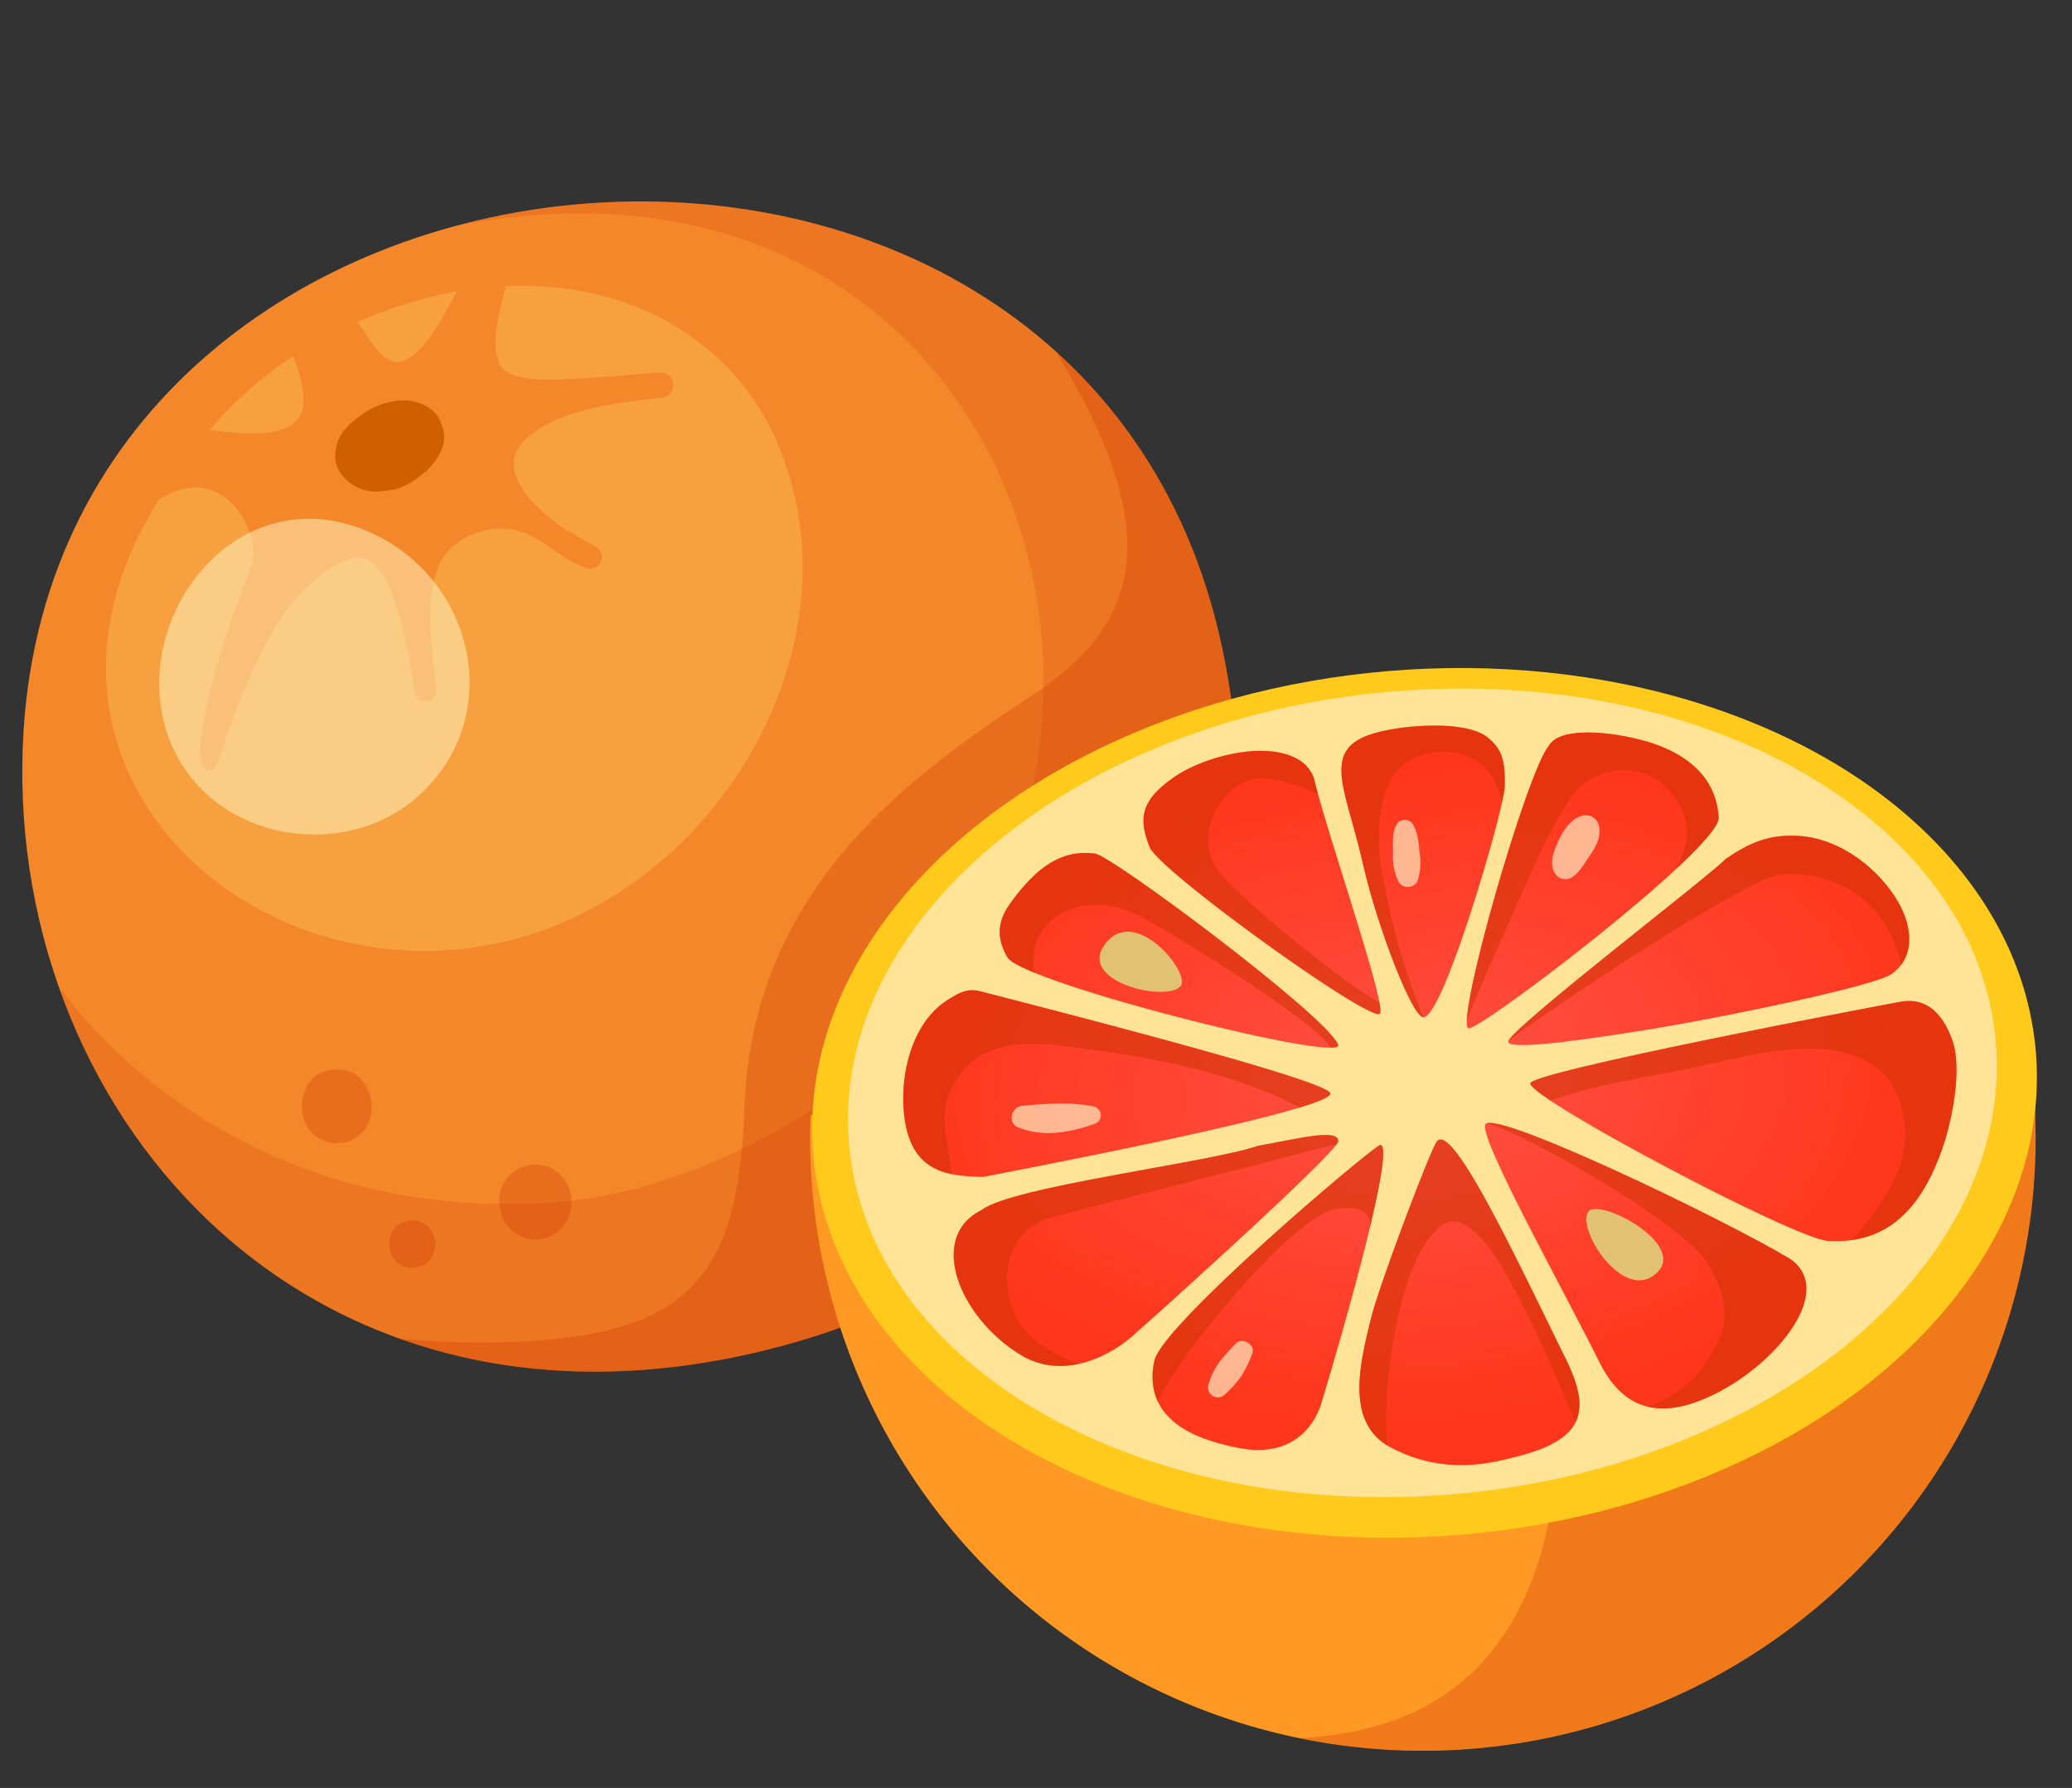 <svg xmlns="http://www.w3.org/2000/svg" xmlns:xlink="http://www.w3.org/1999/xlink" viewBox="-5.49 -49.64 510.61 440.541"><rect x="-5.49" y="-49.64" width="510.61" height="440.541" fill="#333333" stroke="none"/><defs><radialGradient id="a" cx="306.46" cy="5118.04" r="131.39" gradientTransform="matrix(1 -.07 .04 .63 -170.04 -2983.44)" gradientUnits="userSpaceOnUse"><stop offset=".01" stop-color="#ff5044"/><stop offset="1" stop-color="#ff361b"/></radialGradient><radialGradient id="b" cx="320.47" cy="5122.71" r="130.56" gradientTransform="matrix(.9 -.07 .04 .63 -130.96 -2983.44)" xlink:href="#a"/><radialGradient id="c" cx="306.84" cy="5119.82" r="132.16" xlink:href="#a"/><radialGradient id="d" cx="307.27" cy="5115.76" r="128.15" xlink:href="#a"/><radialGradient id="e" cx="307.07" cy="5113.38" r="129.59" xlink:href="#a"/><radialGradient id="f" cx="304.85" cy="5155.94" r="131.06" gradientTransform="matrix(1 -.06 .04 .59 -170.04 -2810.38)" xlink:href="#a"/><radialGradient id="g" cx="306.49" cy="5119.56" r="127.38" xlink:href="#a"/><radialGradient id="h" cx="308.05" cy="5123.16" r="123.93" xlink:href="#a"/><radialGradient id="i" cx="309.16" cy="5115.77" r="127.95" xlink:href="#a"/><radialGradient id="j" cx="307.31" cy="5115.17" r="130.54" xlink:href="#a"/><radialGradient id="k" cx="294.28" cy="5172.75" r="130.94" gradientTransform="matrix(1 -.09 .06 .57 -259.85 -2712.77)" xlink:href="#a"/></defs><title>Asset 7</title><g data-name="Layer 2"><g data-name="Layer 6" style="isolation:isolate"><path d="M.32 130.36c9.94-157.86 257.5-180 294.5-24.21 20.51 86.36-29.28 157.9-114.44 177.54C68.21 309.57-5.49 222.71.32 130.36z" fill="#f48729"/><path d="M294.82 106.15C273.54 16.53 182.57-14.2 107.24 5.91 244.18-20.49 294.81 134 210.58 211.48c-19.54 18-51.32 32.8-77.8 35C49.2 253.37 9.66 194.22 9.66 194.22c-.06.24-.09.48-.15.72 23 63.21 85.86 108.36 170.87 88.75s134.96-91.18 114.44-177.54z" style="mix-blend-mode:multiply" fill="#cd3302" opacity=".2"/><path d="M294.82 106.15c-7-29.32-21.38-52.33-40.27-69.32 28.44 46.14 19.89 68.1-5.79 84.93C217.23 142.42 180 170.21 178 222.95c-1.54 41-12.47 55.8-55.35 58a219 219 0 0 1-29.82-.78c25.2 9 54.71 11.12 87.52 3.55 85.19-19.72 134.99-91.21 114.47-177.57z" style="mix-blend-mode:multiply" fill="#cd3302" opacity=".3"/><path d="M46.09 56.32a100.18 100.18 0 0 1 20.6-18.18 29.35 29.35 0 0 1 2.63 10.75c.22 10.04-13.6 8.63-23.23 7.43zM94 39.26c6.14-2.74 9.85-11.6 13.24-17.15a107.67 107.67 0 0 0-24.63 7.58c2.71 3.89 6.82 11.61 11.39 9.57zm92.25 20.59c-10.68-25.39-36.33-40.38-67.09-39-1.58 6-3.84 14-1.54 19.22s16.32 3.66 20.59 3.47c6.34-.28 12.64-1 19-1.36 4-.21 4.34 5.7.4 6.17-10.57 1.25-24.44 2.57-32.94 9.64-9.11 7.58 1.16 17.63 10 23.39 2.27 1.16 4.47 2.41 6.56 3.63a2.9 2.9 0 0 1-2.59 5.19c-7.43-2.73-12-9.55-20.39-9.6-6.51 0-13.56 3.41-15.88 9.8-3.48 9.57-1.16 20.17-.4 30 .22 2.88-4.46 4-5.1 1-1.37-6.31-4.63-37-15.93-33.34-9 3-16.38 12.23-20.52 20.17a167.74 167.74 0 0 0-11.75 28.73c-2 6.42-5.23 1.88-5-1.07 1.46-16.48 8-33 12.73-45.92 2.17-5.89-2.24-16-9.59-18.75-4.62-1.75-9.26-.29-13.23 2.27q-2 3.34-3.81 6.74C-4 144.51 62.19 199.89 124.43 180.87c49.03-14.99 82.03-72.99 61.83-121.02z" style="mix-blend-mode:overlay" fill="#f7ab4b" opacity=".7"/><path d="M287.37 226.34c38.86-.27 77.75-1.82 116.43-5.75 30.08-3.06 60.79-6.8 90.46-13.7a151 151 0 1 1-300 18.19q46.63 1.52 93.11 1.26z" fill="#ff9924"/><path d="M494.26 206.89c-7.95 1.85-16 3.46-24 4.9-.06 1-.14 2-.19 3-7.85 2.87-14.65 9.17-16.78 17.29a23.47 23.47 0 0 0-14.81 11.73 122.89 122.89 0 0 0-8.93 21.07 21.83 21.83 0 0 0-8 1.14 22.69 22.69 0 0 0-16.64 1c-3.83 1.72-7.94 4.63-12.31 3.07-9.12-3.25-11-19.82-13.83-27.56-1.37-3.73-2.84-9.27-5.82-12.18 2.17 17.81 5 35.61 5.71 53.56 1 26.27-.77 57.55-20.22 77.46a53.65 53.65 0 0 1-15.44 10.8c-8.86 4.1-18.37 5.89-28.06 6.47a151 151 0 0 0 179.32-171.75z" style="mix-blend-mode:multiply" fill="#cd3302" opacity=".3"/><ellipse cx="345.55" cy="222.13" rx="151.17" ry="106.78" transform="rotate(-4.79 345.31 221.978)" fill="#ffca1c"/><path d="M203.71 231.9c4.4 54.59 71.25 93.35 149.3 86.58S490.77 262 486.36 207.37s-71.24-93.37-149.3-86.58-137.75 56.52-133.35 111.11z" fill="#ffe397"/><path d="M334.61 200c1.29-3.14-13.11-44.42-16.25-57.69 0-.11 0 .1 0 0a8.86 8.86 0 0 0-4.75-5.27c-8.4-4.12-23 .05-29.81 4.81-7.92 5.55-8.93 9.84-6 17.17 2.1 5.77 55.52 44.17 56.81 40.98z" fill="url(#a)"/><path d="M345.19 201c4.76.88 19.59-49.85 20.13-56.61.2-6.9-.81-9.45-4.06-12.2-5.26-4.48-20.52-3.19-27.26-1.39-14.57 3.78-7.88 13.48-3.62 32.39 3.3 14.65 11.82 37.24 14.81 37.81z" fill="url(#b)"/><path d="M418.06 152c-.3-6.14-3.29-13.95-15.91-18.37-7.22-2.53-23-5-26 .55-5.37 6.51-22.63 66.41-19.87 69.53 1.52 1.73 61.09-43.57 61.78-51.71z" fill="url(#c)"/><path d="M337.11 175.16c-2.41-10.74-4.85-21.85-.1-32.18 4.46-9.71 21.52-9.93 25.91 0a37.86 37.86 0 0 1 1.77 4.95 30.7 30.7 0 0 0 .63-3.55c.2-6.9-.81-9.45-4.06-12.2-5.26-4.47-20.52-3.18-27.26-1.38-14.57 3.78-7.88 13.48-3.62 32.39 3.31 14.65 11.83 37.24 14.82 37.79h.08a163.43 163.43 0 0 1-8.17-25.82z" style="mix-blend-mode:multiply" fill="#cd3302" opacity=".5"/><path d="M402.14 133.66c-7.22-2.53-23-5-26 .55-4.94 6-19.91 57.06-20.16 67.71 3.15-8.21 6.84-16.28 10.38-24.25 4.46-10 8.75-20.53 14.59-29.84a15.84 15.84 0 0 1 21.39-5.61c5.62 3.29 9.64 11.18 7.18 17.65q-.84 2.2-1.73 4.37c6-5.58 10.06-10.13 10.24-12.22-.27-6.14-3.26-13.94-15.89-18.36z" style="mix-blend-mode:multiply" fill="#cd3302" opacity=".5"/><path d="M228.62 196.38c-9.81 5.67-12.84 20.21-11 30.68 2.08 11.79 10.12 13.19 19.23 13.28 72.85-14.06 85.78-18.89 85.5-20.6-.46-2.88-54.37-16.94-86.42-25.18-3.42-.89-5.93 1.03-7.31 1.82z" fill="url(#d)"/><path d="M324.26 207.76c-2.7-7-55.75-46.57-59.93-47.09-8.21-1-14.19 3.2-20.6 11.9-2.45 3.33-4.52 7.69-.92 13.74 4.35 6.41 83.31 26.29 81.45 21.45z" fill="url(#e)"/><path d="M294.32 164.34c-5.87-8.6 1.78-23.5 12.72-22.17a34.33 34.33 0 0 1 12.34 4.12c-.41-1.48-.76-2.82-1-3.94a8.85 8.85 0 0 0-4.74-5.24c-8.4-4.12-23 .05-29.81 4.81-7.92 5.55-8.93 9.84-6 17.17 2.06 5.72 55.48 44.12 56.77 41a6.65 6.65 0 0 0-.18-2.73c-8.14-4.26-35.53-26.36-40.1-33.02z" style="mix-blend-mode:multiply" fill="#cd3302" opacity=".5"/><path d="M228.74 237.19c-.07-.51-.11-.85-.13-1s-.09-.66-.16-1c-.38-2.16-.68-4.29-1-6.48a18.69 18.69 0 0 1 2.72-12.36c6.48-9.95 17.79-9.42 28.18-8.07 18.65 2.42 39.5 5.93 56.48 15 5.89-1.8 7.61-2.86 7.5-3.5-.46-2.88-54.37-16.94-86.42-25.18-3.44-.88-6 1-7.33 1.83-9.81 5.67-12.84 20.21-11 30.68 1.46 8.29 5.88 11.43 11.54 12.61-.12-.86-.28-1.72-.38-2.53z" style="mix-blend-mode:multiply" fill="#cd3302" opacity=".5"/><path d="M275.49 176.14c8 4.28 39.94 23.76 46.4 31.5.23.28.45.57.67.86 1.26 0 1.89-.26 1.7-.75-2.7-7-55.75-46.57-59.93-47.09-8.21-1-14.19 3.2-20.6 11.9-2.45 3.33-4.52 7.69-.92 13.74.66 1 3 2.25 6.55 3.7-2.36-13.55 12.37-21.17 26.13-13.86z" style="mix-blend-mode:multiply" fill="#cd3302" opacity=".5"/><path d="M324.31 231.54c0-3.33-10.59-.42-19.66 1.11-12.08 4.19-60.92 10.07-68.25 15.88-13.51 6.67-5.42 26.76 10.07 35.92 8.89 5.25 20.5 1.67 28.84-6.45-.1.22 48.97-43.79 49-46.46z" fill="url(#f)"/><path d="M250.76 281.42c-11.2-7.63-11.32-27.31 3-31.11 22.37-5.92 48.49-12.32 67.66-17.48a12.6 12.6 0 0 1 2.28-.3 2.47 2.47 0 0 0 .58-1c0-3.33-10.59-.42-19.66 1.11-12.08 4.19-60.92 10.07-68.25 15.88-13.51 6.67-5.42 26.76 10.07 35.92a18.93 18.93 0 0 0 13.76 2 51.06 51.06 0 0 1-9.44-5.02z" style="mix-blend-mode:multiply" fill="#cd3302" opacity=".5"/><path d="M334.73 232.44c-1.22-.19-53.88 44.26-55.74 53.23-3.32 16 13.23 20 21.06 21.52 9.49 1.8 16.83-1.95 19.92-10.53 6.17-20.27 18.42-63.66 14.76-64.22z" fill="url(#g)"/><path d="M292.06 277.5c9-11.33 24.62-28.52 32-29.3 4.17-.44 7.81-.39 8.13 4.12 2.66-11.15 4.11-19.63 2.5-19.88-1.22-.19-53.88 44.26-55.74 53.23a15.66 15.66 0 0 0 .83 10c3.73-7.14 7.45-12.09 12.28-18.17z" style="mix-blend-mode:multiply" fill="#cd3302" opacity=".5"/><path d="M379.25 282.92c-11.91-24.27-27-56.25-30.68-51.28-1.65 2.23-14.34 35.72-16.25 43.72-2.47 10.31-6.63 25.44 4.81 31.59 8.9 4.79 18.26 5.42 27.78 3.14 5-1.2 10.7-2.54 14.8-5.66 7.55-5.72 2.75-15.1-.46-21.51z" fill="url(#h)"/><path d="M336.12 296.89c.87-17.44 5.17-37.75 13.37-44.4 5.59-4.53 12.68 5.72 15.24 10.16 7.42 12.89 14.46 29.3 18 38.27 2.81-5.58-.86-12.78-3.47-18-11.91-24.27-27-56.25-30.68-51.28-1.65 2.23-14.34 35.72-16.25 43.72-2.42 10.07-6.43 24.75 4.06 31.16a81.55 81.55 0 0 1-.27-9.63z" style="mix-blend-mode:multiply" fill="#cd3302" opacity=".5"/><path d="M435.63 260.53c-17.75-10.57-74.25-37.53-75.15-33s19.18 40.33 28.61 59.32c6.62 12.51 16.68 12.58 28 7 15.61-7.78 29.76-25.59 18.54-33.32z" fill="url(#i)"/><path d="M435.63 260.53c-16.95-10.09-69.23-35.13-74.7-33.43 11.06 3.25 48.73 25.35 54.13 34.13 3.29 5.35 5.83 12 3.58 17.84-3.4 8.78-8.86 14.27-18 17.89 4.92 1.15 10.48-.2 16.39-3.13 15.67-7.76 29.82-25.57 18.6-33.3z" style="mix-blend-mode:multiply" fill="#cd3302" opacity=".5"/><path d="M475.5 206.31c-2-5.31-5.7-10.67-13.28-9-8.49 1.55-90.76 17.25-90.59 20 .26 4 65 38.23 73.32 38.81 14.73.87 23-8 28.16-22.66 2.42-6.88 5.15-19.97 2.39-27.15z" fill="url(#j)"/><path d="M475.5 206.31c-2-5.31-5.7-10.67-13.28-9-8.49 1.55-90.76 17.25-90.59 20 0 .67 1.89 2.19 5 4.24 10.83-3.85 22.25-5.53 33.48-7.76 14-2.77 36.87-10.53 48.82 1.41 3.71 3.7 5.43 11.31 5 16.4a25.37 25.37 0 0 1-2 8.07c-2.62 5.87-6.7 11.33-10.87 16.19 11-1.63 17.71-9.92 22.1-22.4 2.37-6.88 5.1-19.97 2.34-27.15z" style="mix-blend-mode:multiply" fill="#cd3302" opacity=".5"/><path d="M460.75 190.3q.46-.35.89-.73c5-4.46 3.7-11.41.9-16.49-4.51-8.17-14.16-16.1-24.75-16.76-7.58-.47-12.44 1.9-18 5.66-3.49 3.86-54.14 42.57-53.62 45.1s27.27-1.94 29.34-2.23c16.55-2.35 60.91-11.3 65.24-14.55z" fill="url(#k)"/><path d="M276.68 161.91s-.08-.23-.24-.62c.08.21.15.41.24.62z" style="mix-blend-mode:multiply" fill="#cd3302" opacity=".5"/><path d="M385.89 248.94c2.36-3.67 24.84 8 16.75 15.2s-19.59-10.77-16.75-15.2z" fill="#e1c272"/><path d="M285.5 193.24c2.36-3.25-11.19-19.91-18.57-10.41s15.49 14.66 18.57 10.41z" fill="#e1c272"/><path d="M264.05 223c-5.75-1.17-11.83-.72-17.64-.17-2.61.25-3.73 4.14-1.06 5.27 6.12 2.59 12.92 1.3 19-.87a2.21 2.21 0 0 0-.3-4.23z" fill="#ffecc1" opacity=".7"/><path d="M299 281.45a55.75 55.75 0 0 0-4.07 4.61 17.34 17.34 0 0 0-2.62 5.49 2.42 2.42 0 0 0 4 2.43 25.6 25.6 0 0 0 4.1-4.57 27 27 0 0 0 2.67-5.48c.92-2.28-2.46-4.23-4.08-2.48z" fill="#ffecc1" opacity=".7"/><path d="M344.33 160.35c-.24-2.28-.39-5.07-1.73-7a2.35 2.35 0 0 0-4 .26c-1.12 2.12-.78 4.8-.81 7.14a13.66 13.66 0 0 0 1.45 7 2.67 2.67 0 0 0 4.58-.3 14.6 14.6 0 0 0 .51-7.1z" fill="#ffecc1" opacity=".7"/><path d="M377.55 165.32a3.05 3.05 0 0 0 4.08 1.34c2.14-1.19 3.28-3.56 4.66-5.49s3-4.88 2.22-7.43a3.26 3.26 0 0 0-3.79-2.46c-3 .62-4.85 3.52-6.08 6.11s-2.35 5.26-1.09 7.93z" fill="#ffecc1" opacity=".7"/><path d="M103.22 54.72c-1.18-4.08-6.58-6.43-11.56-5.51a18.4 18.4 0 0 0-8.45 3.65c-2.38 1.76-4.65 3.74-5.49 6.36s-.9 5.2.58 7.57a10.84 10.84 0 0 0 9.63 4.68q1.78-.16 3.56-.44a16.12 16.12 0 0 0 6-3c.56-.41 1.12-.83 1.66-1.27a14.66 14.66 0 0 0 4-5.28 7.68 7.68 0 0 0 .07-6.76z" fill="#cf6000"/><path d="M99.07 145.12C120 124.39 109.9 89.25 81.73 80c-29.92-9.79-54 21.76-46.65 49 7.62 28 43.83 35.34 63.41 16.7z" fill="#fff8c9" opacity=".5"/><path d="M125.82 237.29a9 9 0 0 0-8.29 9.45c0 .25.08.5.11.75l.47 2.32a8.82 8.82 0 0 0 15 2.92l1.26-1.87a8.77 8.77 0 0 0 .91-4.52v-.76a9 9 0 0 0-9.46-8.29z" style="mix-blend-mode:multiply" fill="#cd3302" opacity=".3"/><path d="M95.72 251.09c-7.52.49-6.75 12.15.76 11.65s6.75-12.14-.76-11.65z" style="mix-blend-mode:multiply" fill="#cd3302" opacity=".3"/><path d="M84.82 218.24l-.41-.73c-3-5.31-12.23-4.71-14.5.95l-.31.77c-2.42 6.07 1.4 13.23 8.48 12.77s9.92-8.06 6.74-13.76z" style="mix-blend-mode:multiply" fill="#cd3302" opacity=".3"/><path d="M462.54 173.08c-4.51-8.17-14.16-16.1-24.75-16.76-7.58-.47-12.44 1.9-18 5.66-3.4 3.76-51.48 40.54-53.54 44.81 12.64-9.42 59-40.33 67.27-41 8-.69 25 2.24 29.49 22.34 3.31-4.45 2.04-10.5-.47-15.05z" style="mix-blend-mode:multiply" fill="#cd3302" opacity=".5"/></g></g></svg>